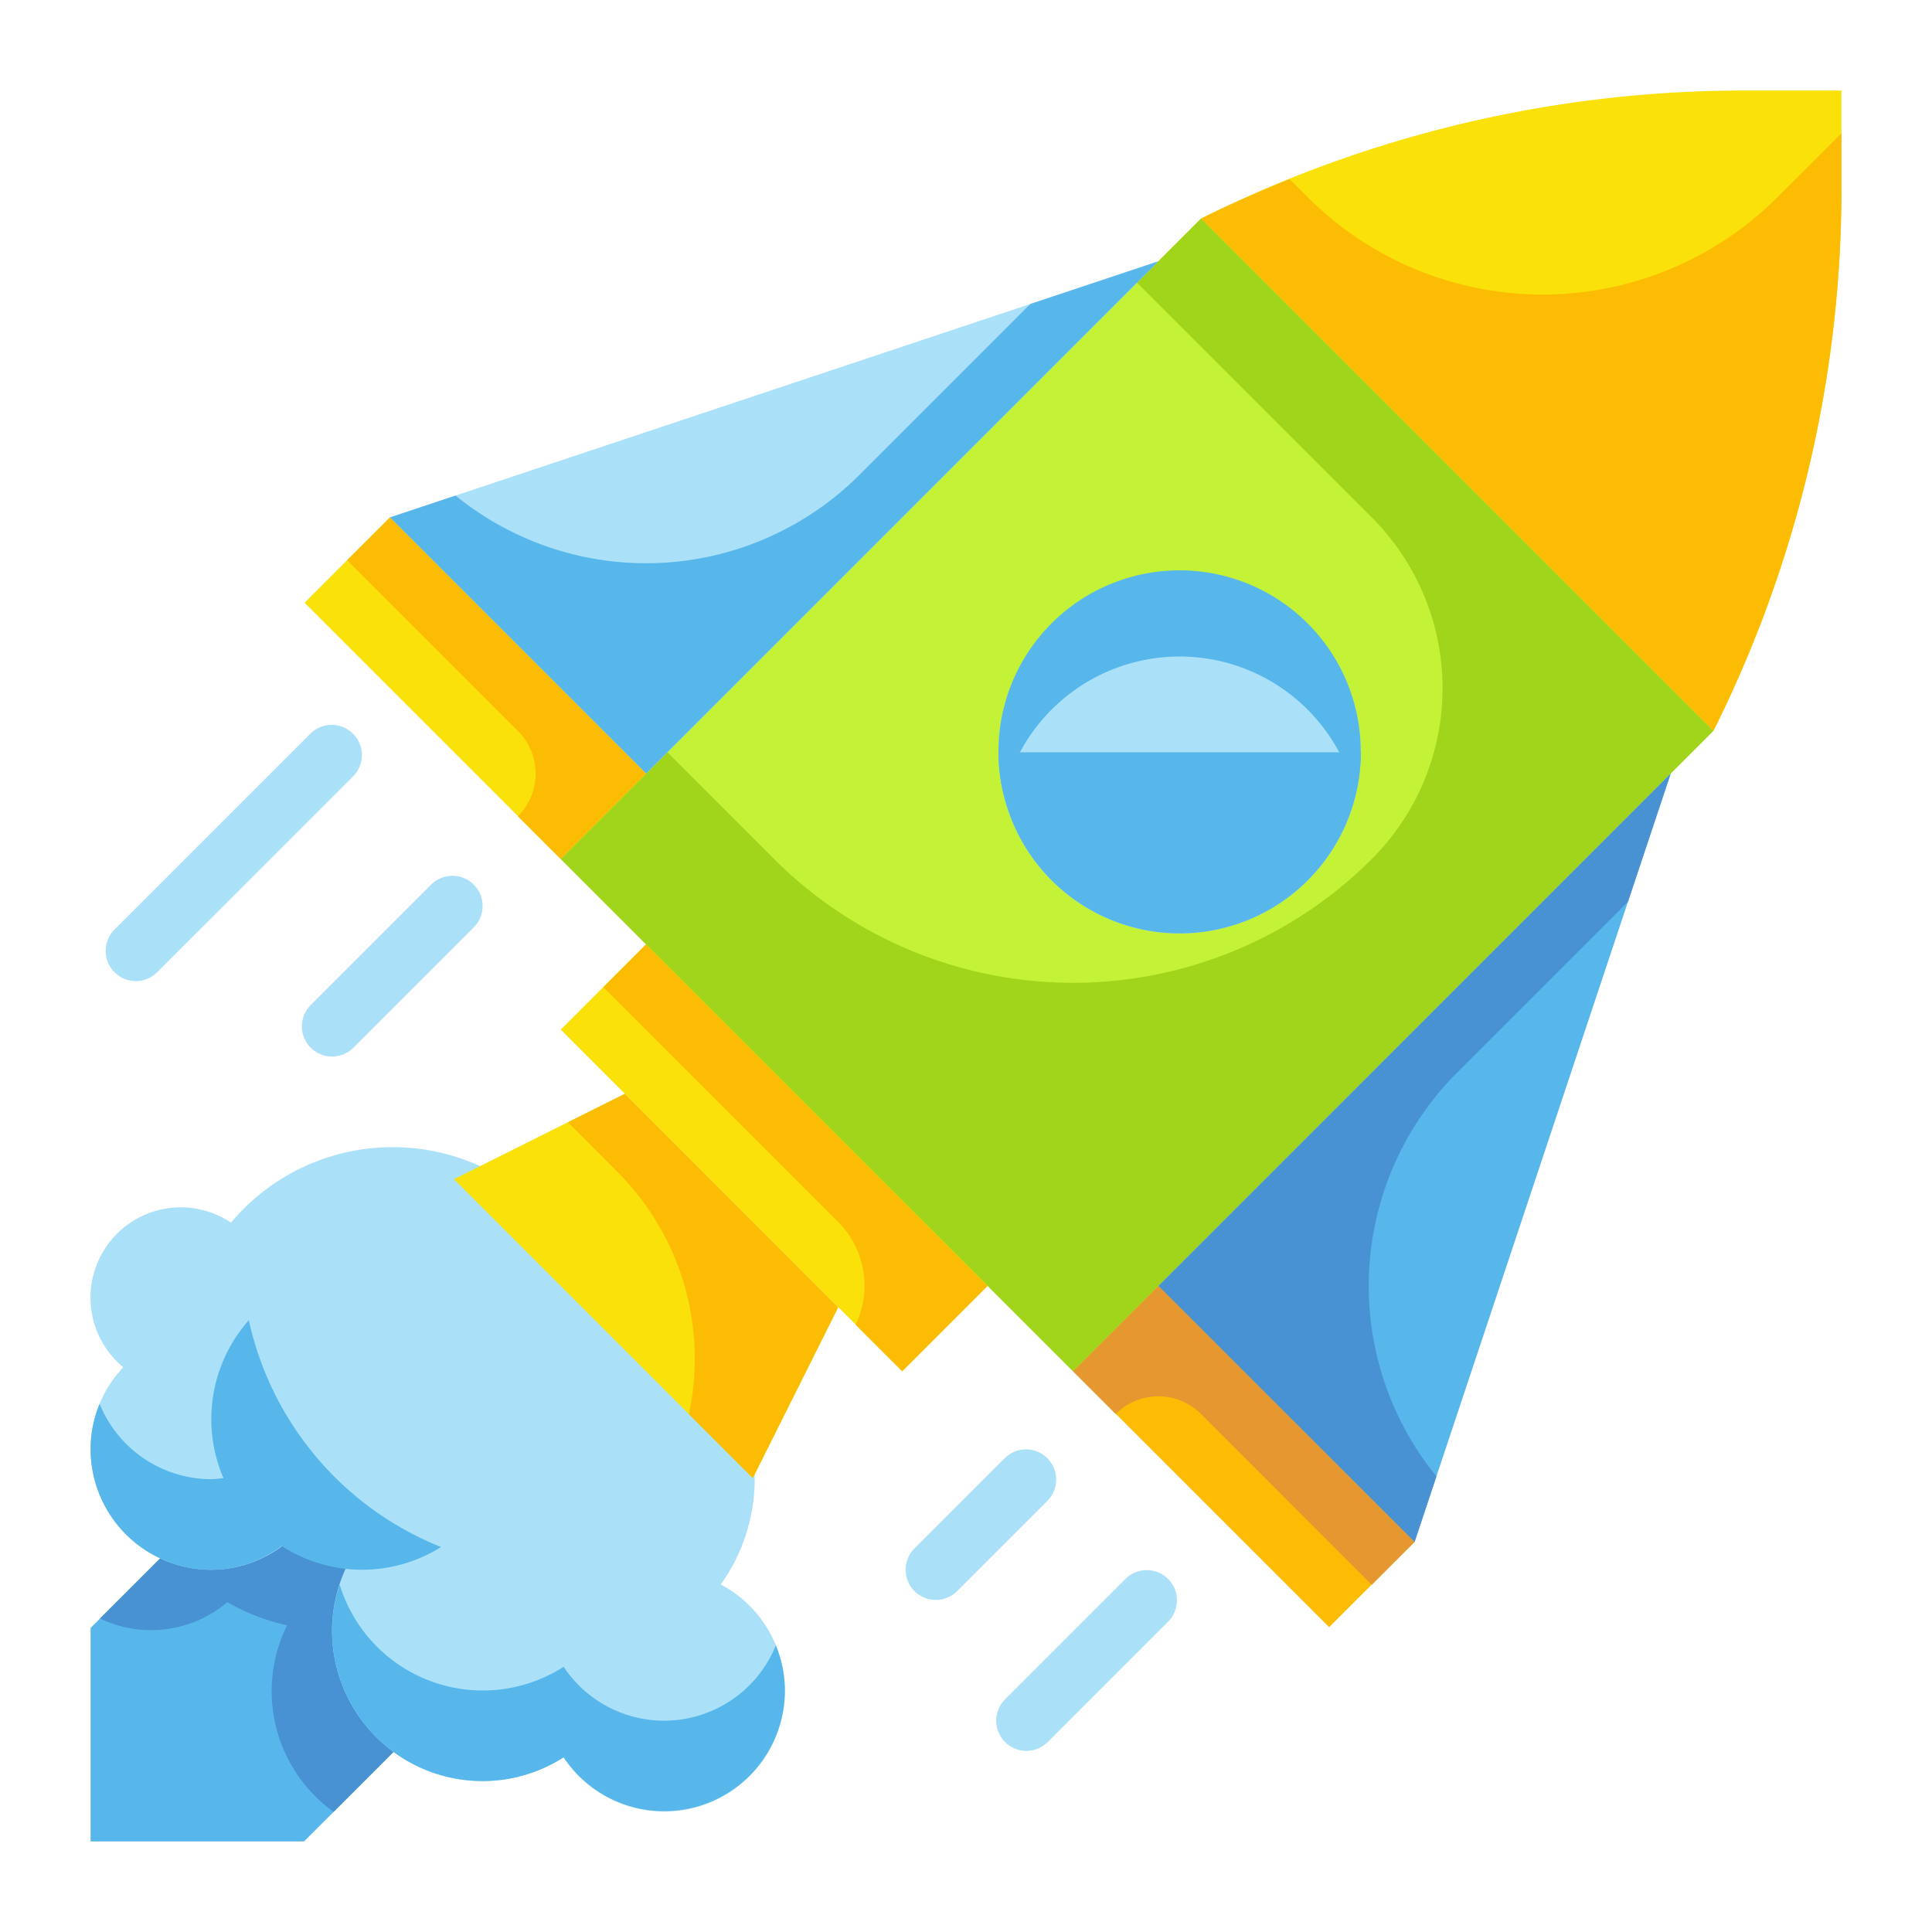 <svg height="512" viewBox="0 0 64 64" width="512" xmlns="http://www.w3.org/2000/svg"><g id="Flat"><g id="Color_copy" data-name="Color copy"><g><path d="m3 61h7.071l6.121-6.121-7.071-7.071-6.121 6.121z" fill="#57b7eb"/><path d="m9.121 47.808-5.807 5.807a3.906 3.906 0 0 0 4.216-.541 6.964 6.964 0 0 0 1.98.764 4.925 4.925 0 0 0 1.541 6.182l5.141-5.141z" fill="#4891d3"/><path d="m23.876 52.487a5.989 5.989 0 0 0 -4.158-9.44 6.986 6.986 0 0 0 -12.066-2.547 2.991 2.991 0 0 0 -3.568 4.792 3.946 3.946 0 0 0 -1.084 2.708 4 4 0 0 0 4 4 3.959 3.959 0 0 0 2.53-.926 6.964 6.964 0 0 0 1.98.764 4.949 4.949 0 0 0 -.51 2.162 4.984 4.984 0 0 0 7.671 4.214 3.994 3.994 0 1 0 5.205-5.727z" fill="#aae1f9"/><path d="m14.61 51.247a10.511 10.511 0 0 1 -6.367-7.514 4.942 4.942 0 0 0 -.841 5.23 3.775 3.775 0 0 1 -.402.037 4 4 0 0 1 -3.7-2.495 3.891 3.891 0 0 0 -.3 1.495 4 4 0 0 0 4 4 3.922 3.922 0 0 0 2.33-.786 4.914 4.914 0 0 0 5.28.033z" fill="#57b7eb"/><path d="m22 57a3.993 3.993 0 0 1 -3.329-1.786 4.957 4.957 0 0 1 -7.419-2.722 4.793 4.793 0 0 0 -.252 1.508 4.984 4.984 0 0 0 7.671 4.214 4 4 0 0 0 7.329-2.214 3.914 3.914 0 0 0 -.3-1.492 4 4 0 0 1 -3.7 2.492z" fill="#57b7eb"/><g><path d="m25.665 11.334h24v30h-24z" fill="#c4f236" transform="matrix(.707 .707 -.707 .707 29.653 -18.92)"/><circle cx="39.079" cy="24.92" fill="#aae1f9" r="6"/><path d="m61 6.242v-3.242h-3.241a40.193 40.193 0 0 0 -17.973 4.242l16.971 16.971a40.194 40.194 0 0 0 4.243-17.971z" fill="#f9e109"/><path d="m12.916 17.142 8.486 8.485 16.97-16.97z" fill="#aae1f9"/><path d="m46.858 51.083-8.486-8.485 16.971-16.971z" fill="#57b7eb"/><path d="m17.644 36.355h16v4h-16z" fill="#f9e109" transform="matrix(.707 .707 -.707 .707 34.632 -6.899)"/><path d="m24.937 48.962-9.899-9.9 5.657-2.828 7.071 7.071z" fill="#f9e109"/><path d="m35.201 46.255h12v4h-12z" fill="#fcbc04" transform="matrix(.707 .707 -.707 .707 46.189 -15)"/><path d="m9.745 20.799h12v4h-12z" fill="#f9e109" transform="matrix(.707 .707 -.707 .707 20.733 -4.456)"/><path d="m56.758 24.212a40.194 40.194 0 0 0 4.242-17.97v-1.828l-2.122 2.121a11 11 0 0 1 -15.556 0l-.6-.6c-.993.4-1.976.826-2.937 1.306l16.972 16.972z" fill="#fcbc04"/><path d="m39.786 7.242-2.121 2.122 7.778 7.778a8 8 0 0 1 0 11.314 14 14 0 0 1 -19.8 0l-3.534-3.536-3.536 3.536 16.971 16.97 21.213-21.213z" fill="#a1d51c"/><path d="m34.837 23.506a5.991 5.991 0 0 1 10.063 2.828 6 6 0 1 0 -11.649 0 5.957 5.957 0 0 1 1.586-2.828z" fill="#57b7eb"/><path d="m45.079 24.92a6 6 0 0 1 -12 0z" fill="#57b7eb"/><path d="m48.272 35.527 5.657-5.657 1.414-4.243-16.971 16.973 8.486 8.485.725-2.177a10 10 0 0 1 .689-13.381z" fill="#4891d3"/><path d="m28.473 15.728 5.657-5.657 4.242-1.414-16.972 16.97-8.486-8.485 2.177-.726a10 10 0 0 0 13.382-.688z" fill="#57b7eb"/><g fill="#fcbc04"><path d="m21.4 31.284-1.413 1.416 7.779 7.778a2.992 2.992 0 0 1 .577 3.406l1.544 1.544 2.828-2.828z"/><path d="m20.465 38.833a8.753 8.753 0 0 1 2.356 8.013l2.116 2.116 2.829-5.657-7.066-7.071-1.886.943z"/><path d="m12.916 17.142-1.416 1.414 5.657 5.657a2 2 0 0 1 0 2.828l1.414 1.415 2.829-2.829z"/></g><path d="m46.858 51.083-1.415 1.417-5.657-5.66a2 2 0 0 0 -2.828 0l-1.414-1.414 2.828-2.826z" fill="#e59730"/></g><g fill="#aae1f9"><path d="m34 58a1 1 0 0 1 -.707-1.707l4-4a1 1 0 0 1 1.414 1.414l-4 4a1 1 0 0 1 -.707.293z"/><path d="m31 53a1 1 0 0 1 -.707-1.707l3-3a1 1 0 0 1 1.414 1.414l-3 3a1 1 0 0 1 -.707.293z"/><path d="m11 35a1 1 0 0 1 -.707-1.707l4-4a1 1 0 0 1 1.414 1.414l-4 4a1 1 0 0 1 -.707.293z"/><path d="m4.5 32.5a1 1 0 0 1 -.707-1.707l6.5-6.5a1 1 0 0 1 1.414 1.414l-6.5 6.5a1 1 0 0 1 -.707.293z"/></g></g></g></g></svg>